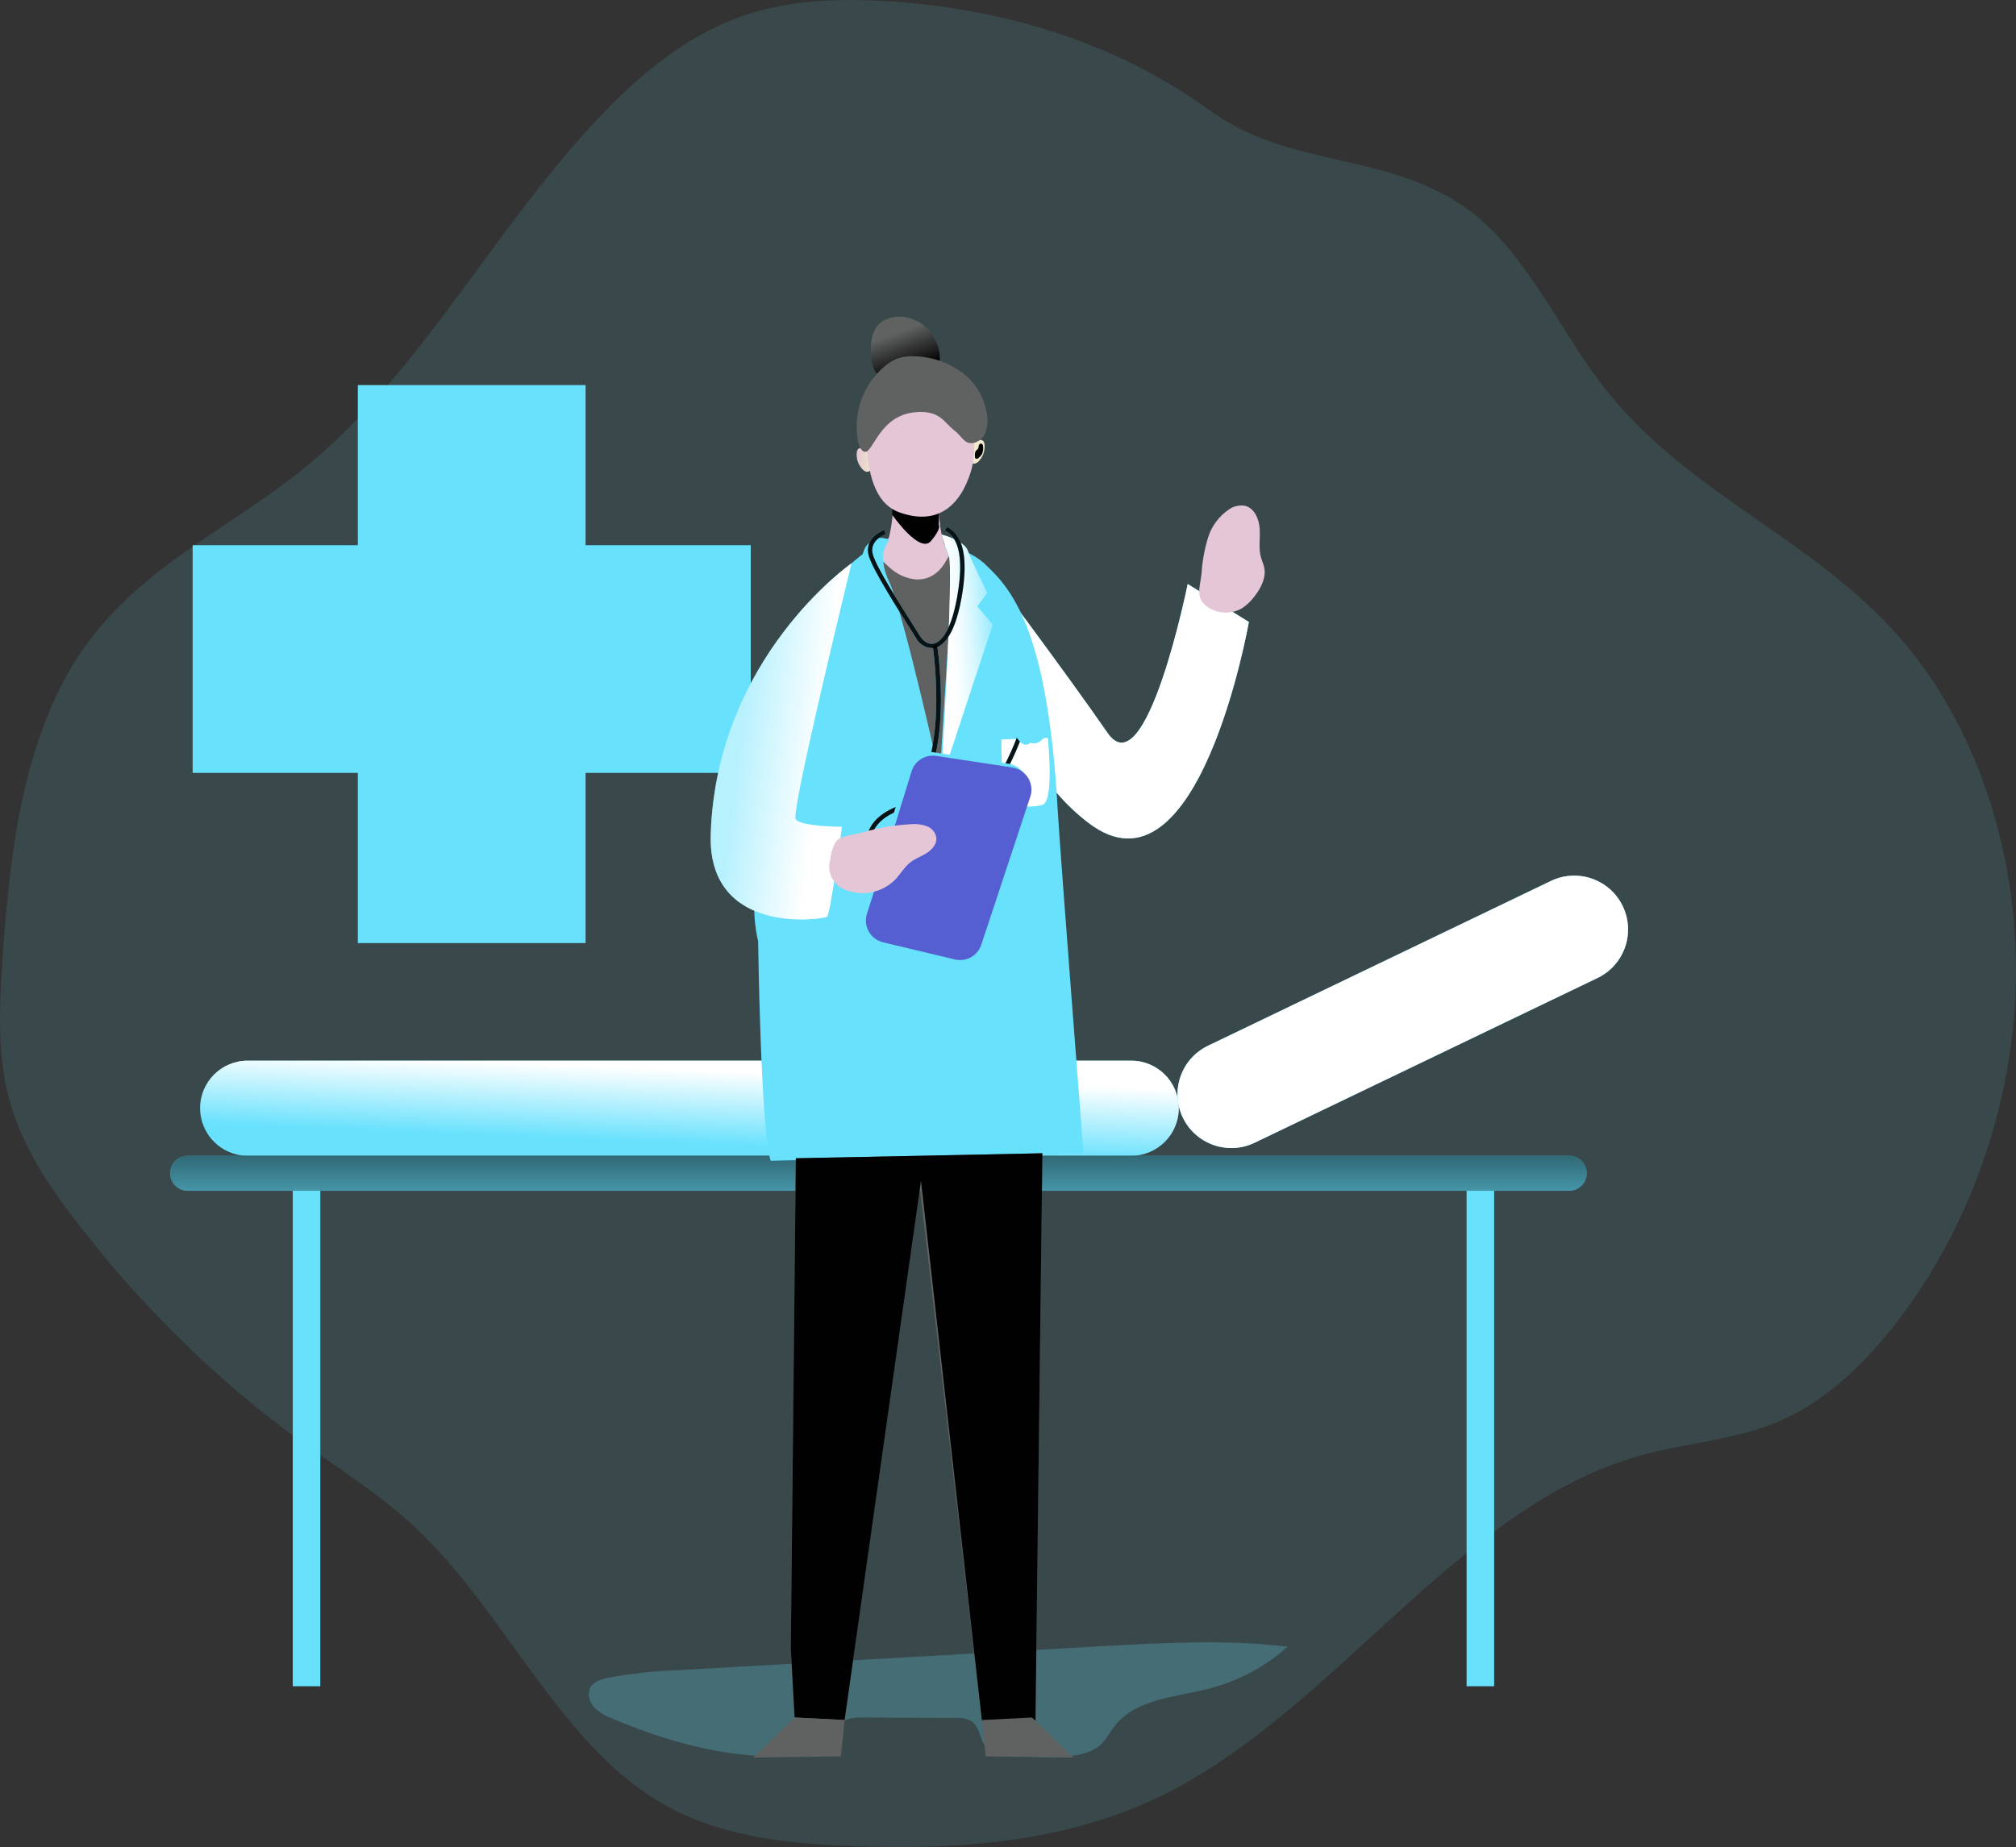 <svg width="311" height="285" viewBox="0 0 311 285" fill="none" xmlns="http://www.w3.org/2000/svg">
    <rect x="0" y="0" width="311" height="285" fill="#333333" stroke="none"/>
    <defs>
        <linearGradient id="paint0_linear_148_104" x1="106.136" y1="176.468" x2="106.621" y2="164.496" gradientUnits="userSpaceOnUse">
            <stop stop-color="white" stop-opacity="0"/>
            <stop offset="0.95" stop-color="white"/>
        </linearGradient>
        <linearGradient id="paint1_linear_148_104" x1="135.508" y1="196.486" x2="135.508" y2="164.442" gradientUnits="userSpaceOnUse">
            <stop offset="0.12" stop-color="#010101" stop-opacity="0"/>
            <stop offset="0.95" stop-color="#010101"/>
        </linearGradient>
        <linearGradient id="paint2_linear_148_104" x1="132.149" y1="70.961" x2="134.57" y2="70.961" gradientUnits="userSpaceOnUse">
            <stop stop-color="#E5C6D6"/>
            <stop offset="0.42" stop-color="#EAD4D0"/>
            <stop offset="1" stop-color="#F0E9CB"/>
        </linearGradient>
        <linearGradient id="paint3_linear_148_104" x1="1470.09" y1="632.062" x2="1460.25" y2="632.062" gradientUnits="userSpaceOnUse">
            <stop stop-color="#E5C6D6"/>
            <stop offset="0.42" stop-color="#EAD4D0"/>
            <stop offset="1" stop-color="#F0E9CB"/>
        </linearGradient>
        <linearGradient id="paint4_linear_148_104" x1="15446.8" y1="11905.9" x2="15560.9" y2="9454.2" gradientUnits="userSpaceOnUse">
            <stop stop-color="white" stop-opacity="0"/>
            <stop offset="0.95" stop-color="white"/>
        </linearGradient>
        <linearGradient id="paint5_linear_148_104" x1="13340.8" y1="25438.3" x2="18370.2" y2="25176.1" gradientUnits="userSpaceOnUse">
            <stop stop-color="white" stop-opacity="0"/>
            <stop offset="0.95" stop-color="white"/>
        </linearGradient>
        <linearGradient id="paint6_linear_148_104" x1="138.329" y1="51.362" x2="140.69" y2="57.638" gradientUnits="userSpaceOnUse">
            <stop stop-color="#010101" stop-opacity="0"/>
            <stop offset="0.95" stop-color="#010101"/>
        </linearGradient>
        <linearGradient id="paint7_linear_148_104" x1="3447.81" y1="2809.34" x2="3630.6" y2="2809.34" gradientUnits="userSpaceOnUse">
            <stop stop-color="#E5C6D6"/>
            <stop offset="0.42" stop-color="#EAD4D0"/>
            <stop offset="1" stop-color="#F0E9CB"/>
        </linearGradient>
        <linearGradient id="paint8_linear_148_104" x1="2524.63" y1="1438.62" x2="2587.16" y2="1137.48" gradientUnits="userSpaceOnUse">
            <stop offset="0.12" stop-color="#010101" stop-opacity="0"/>
            <stop offset="0.95" stop-color="#010101"/>
        </linearGradient>
        <linearGradient id="paint9_linear_148_104" x1="5320.29" y1="3464.5" x2="5778.83" y2="3464.5" gradientUnits="userSpaceOnUse">
            <stop stop-color="#E5C6D6"/>
            <stop offset="0.42" stop-color="#EAD4D0"/>
            <stop offset="1" stop-color="#F0E9CB"/>
        </linearGradient>
        <linearGradient id="paint10_linear_148_104" x1="98.534" y1="111.097" x2="128.27" y2="114.57" gradientUnits="userSpaceOnUse">
            <stop offset="0.52" stop-color="white" stop-opacity="0.52"/>
            <stop offset="0.95" stop-color="white"/>
        </linearGradient>
        <linearGradient id="paint11_linear_148_104" x1="12519.7" y1="38163.3" x2="16098.5" y2="22167.3" gradientUnits="userSpaceOnUse">
            <stop offset="0.12" stop-color="#010101" stop-opacity="0"/>
            <stop offset="0.95" stop-color="#010101"/>
        </linearGradient>
        <linearGradient id="paint12_linear_148_104" x1="4215.47" y1="3081.93" x2="4386.2" y2="3081.93" gradientUnits="userSpaceOnUse">
            <stop stop-color="#E5C6D6"/>
            <stop offset="0.42" stop-color="#EAD4D0"/>
            <stop offset="1" stop-color="#F0E9CB"/>
        </linearGradient>
        <linearGradient id="paint13_linear_148_104" x1="4110.44" y1="8056.02" x2="4309.4" y2="8033.51" gradientUnits="userSpaceOnUse">
            <stop stop-color="white" stop-opacity="0"/>
            <stop offset="0.95" stop-color="white"/>
        </linearGradient>
        <linearGradient id="paint14_linear_148_104" x1="155.424" y1="100.852" x2="146.028" y2="101.498" gradientUnits="userSpaceOnUse">
            <stop stop-color="white" stop-opacity="0"/>
            <stop offset="0.11" stop-color="white" stop-opacity="0.18"/>
            <stop offset="0.29" stop-color="white" stop-opacity="0.42"/>
            <stop offset="0.45" stop-color="white" stop-opacity="0.63"/>
            <stop offset="0.6" stop-color="white" stop-opacity="0.79"/>
            <stop offset="0.74" stop-color="white" stop-opacity="0.9"/>
            <stop offset="0.86" stop-color="white" stop-opacity="0.98"/>
            <stop offset="0.95" stop-color="white"/>
        </linearGradient>
        <linearGradient id="paint15_linear_148_104" x1="5176.18" y1="3336.59" x2="3872.06" y2="4516.2" gradientUnits="userSpaceOnUse">
            <stop offset="0.12" stop-color="#010101" stop-opacity="0"/>
            <stop offset="0.95" stop-color="#010101"/>
        </linearGradient>
        <linearGradient id="paint16_linear_148_104" x1="8922.06" y1="7207.66" x2="6480.35" y2="9058.23" gradientUnits="userSpaceOnUse">
            <stop offset="0.12" stop-color="#010101" stop-opacity="0"/>
            <stop offset="0.95" stop-color="#010101"/>
        </linearGradient>
        <linearGradient id="paint17_linear_148_104" x1="7993.03" y1="7507.38" x2="9840.1" y2="8848.82" gradientUnits="userSpaceOnUse">
            <stop offset="0.12" stop-color="#010101" stop-opacity="0"/>
            <stop offset="0.95" stop-color="#010101"/>
        </linearGradient>
        <linearGradient id="paint18_linear_148_104" x1="5148.72" y1="2891.19" x2="5605.02" y2="2891.19" gradientUnits="userSpaceOnUse">
            <stop stop-color="#E5C6D6"/>
            <stop offset="0.42" stop-color="#EAD4D0"/>
            <stop offset="1" stop-color="#F0E9CB"/>
        </linearGradient>
        <linearGradient id="paint19_linear_148_104" x1="591.504" y1="431.296" x2="580.645" y2="430.068" gradientUnits="userSpaceOnUse">
            <stop offset="0.12" stop-color="#010101" stop-opacity="0"/>
            <stop offset="0.95" stop-color="#010101"/>
        </linearGradient>
        <linearGradient id="paint20_linear_148_104" x1="504.124" y1="436.449" x2="514.985" y2="435.218" gradientUnits="userSpaceOnUse">
            <stop offset="0.12" stop-color="#010101" stop-opacity="0"/>
            <stop offset="0.95" stop-color="#010101"/>
        </linearGradient>
        <linearGradient id="paint21_linear_148_104" x1="1825.36" y1="1213.89" x2="1763.25" y2="1308.18" gradientUnits="userSpaceOnUse">
            <stop offset="0.12" stop-color="#010101" stop-opacity="0"/>
            <stop offset="0.95" stop-color="#010101"/>
        </linearGradient>
        <linearGradient id="paint22_linear_148_104" x1="1225.07" y1="827.871" x2="1199.5" y2="866.756" gradientUnits="userSpaceOnUse">
            <stop offset="0.12" stop-color="#010101" stop-opacity="0"/>
            <stop offset="0.95" stop-color="#010101"/>
        </linearGradient>
        <linearGradient id="paint23_linear_148_104" x1="34452.3" y1="5226.12" x2="34402.1" y2="4783.93" gradientUnits="userSpaceOnUse">
            <stop stop-color="white" stop-opacity="0"/>
            <stop offset="0.95" stop-color="white"/>
        </linearGradient>
    </defs>
    <path opacity="0.24" d="M134.849 0.082C127.644 -0.223 120.302 0.243 113.456 2.862C105.728 5.803 98.91 11.348 92.85 17.674C76.617 34.58 65.002 57.406 47.228 71.992C35.823 81.356 22.008 87.227 13.089 99.778C3.684 113.036 1.461 131.26 0.361 148.482C-0.094 155.323 -0.398 162.335 1.238 168.919C3.097 176.418 7.33 182.718 11.771 188.493C21.933 201.711 33.639 213.159 46.537 222.492C52.515 226.815 58.761 230.699 64.234 235.858C77.694 248.537 86.054 268.475 101.346 277.807C110.438 283.335 120.925 284.45 131.135 284.846C147.418 285.473 164.138 284.433 179.189 277.079C205.836 264.061 224.738 232.617 252.786 224.673C260.227 222.567 268.06 222.235 275.197 218.978C281.838 215.946 287.525 210.52 292.348 204.343C303.613 189.923 310.627 170.772 310.986 151.177C311.345 131.582 304.876 111.756 292.889 98.171C279.483 82.984 260.3 76.117 247.658 60.047C240.526 50.977 235.63 39.155 226.747 32.55C214.337 23.299 199.19 26.181 186.589 17.015C171.284 5.894 152.764 0.848 134.849 0.082Z" fill="#68E1FD" fill-opacity="0.5"/>
<path d="M90.333 59.419H55.2V145.519H90.333V59.419Z" fill="#68E1FD"/>
<path d="M115.819 119.262V84.128H29.719V119.262H115.819Z" fill="#68E1FD"/>
<path d="M49.414 181.818H45.164V260.196H49.414V181.818Z" fill="#68E1FD"/>
<path d="M230.496 181.818H226.246V260.196H230.496V181.818Z" fill="#68E1FD"/>
<path d="M174.508 163.666H38.207C34.156 163.666 30.873 166.949 30.873 170.999V171.005C30.873 175.056 34.156 178.339 38.207 178.339H174.508C178.559 178.339 181.842 175.056 181.842 171.005V170.999C181.842 166.949 178.559 163.666 174.508 163.666Z" fill="#68E1FD"/>
<path d="M174.508 163.666H38.207C34.156 163.666 30.873 166.949 30.873 170.999V171.005C30.873 175.056 34.156 178.339 38.207 178.339H174.508C178.559 178.339 181.842 175.056 181.842 171.005V170.999C181.842 166.949 178.559 163.666 174.508 163.666Z" fill="url(#paint0_linear_148_104)"/>
<path d="M242.074 178.339H28.942C27.45 178.339 26.241 179.549 26.241 181.041C26.241 182.533 27.45 183.743 28.942 183.743H242.074C243.566 183.743 244.775 182.533 244.775 181.041C244.775 179.549 243.566 178.339 242.074 178.339Z" fill="#68E1FD"/>
<path d="M242.074 178.339H28.942C27.45 178.339 26.241 179.549 26.241 181.041C26.241 182.533 27.45 183.743 28.942 183.743H242.074C243.566 183.743 244.775 182.533 244.775 181.041C244.775 179.549 243.566 178.339 242.074 178.339Z" fill="url(#paint1_linear_148_104)"/>
<path d="M132.167 69.813C132.116 70.276 132.166 70.745 132.312 71.188C132.459 71.63 132.699 72.036 133.016 72.377C133.162 72.549 133.349 72.683 133.559 72.766C134.659 73.124 134.725 70.883 134.402 70.243C134.079 69.604 132.328 68.373 132.167 69.813Z" fill="url(#paint2_linear_148_104)"/>
<path d="M151.879 68.558C151.928 69.021 151.878 69.489 151.731 69.932C151.585 70.374 151.346 70.78 151.03 71.122C150.883 71.296 150.693 71.429 150.481 71.511C149.387 71.869 149.321 69.628 149.638 68.988C149.955 68.349 151.718 67.118 151.879 68.558Z" fill="url(#paint3_linear_148_104)"/>
<path opacity="0.24" d="M169.536 269.442C170.558 268.641 171.12 267.41 171.926 266.382C175.148 262.144 181.257 261.899 186.415 260.59C190.951 259.43 195.144 257.203 198.644 254.093C189.081 252.945 179.38 253.495 169.751 254.033L104.606 257.715C100.951 257.84 97.311 258.24 93.716 258.91C92.742 259.114 91.684 259.425 91.146 260.261C90.548 261.212 90.859 262.539 91.606 263.393C92.411 264.199 93.388 264.812 94.463 265.186C104.774 269.574 116.178 272.359 127.2 270.339C127.965 270.201 128.832 269.95 129.142 269.239C129.453 268.528 129.011 267.625 129.142 266.848C129.405 265.348 131.372 265.007 132.89 265.019L147.402 265.091C148.255 265.011 149.112 265.186 149.865 265.593C151.353 266.609 151.15 269.078 152.591 270.159C153.31 270.598 154.139 270.822 154.981 270.805C158.801 271.008 166.266 272 169.536 269.442Z" fill="#68E1FD"/>
<path d="M151.724 86.83C151.724 86.83 164.873 104.403 170.851 113.087C176.828 121.772 183.223 90.117 183.223 90.117L192.655 95.975C192.655 95.975 184.933 139.93 167.946 126.996C150.959 114.062 151.724 86.83 151.724 86.83Z" fill="#68E1FD"/>
<path d="M151.724 86.83C151.724 86.83 164.873 104.403 170.851 113.087C176.828 121.772 183.223 90.117 183.223 90.117L192.655 95.975C192.655 95.975 184.933 139.93 167.946 126.996C150.959 114.062 151.724 86.83 151.724 86.83Z" fill="url(#paint4_linear_148_104)"/>
<path d="M137.014 83.082C132.101 85.473 128.377 89.657 124.797 93.799C124.145 94.662 123.657 95.636 123.357 96.674C119.292 107.553 119.878 114.605 118.575 123.452C117.523 130.714 115.264 138.107 116.955 145.25C116.955 145.25 117.344 174.478 118.892 179.11L167.151 177.957C167.151 177.957 163.481 130.738 163.164 124.928C161.616 96.871 155.956 90.691 151.706 86.83C147.456 82.969 137.014 83.082 137.014 83.082Z" fill="#68E1FD"/>
<path d="M137.014 83.082C132.101 85.473 128.377 89.657 124.797 93.799C124.145 94.662 123.657 95.636 123.357 96.674C119.292 107.553 119.878 114.605 118.575 123.452C117.523 130.714 115.264 138.107 116.955 145.25C116.955 145.25 117.344 174.478 118.892 179.11L167.151 177.957C167.151 177.957 163.319 133.039 163.29 127.247C163.164 102.795 157.049 90.888 151.706 86.83C147.151 83.363 137.014 83.082 137.014 83.082Z" fill="url(#paint5_linear_148_104)"/>
<path d="M154.479 114.103L161.652 113.858C161.652 113.858 162.662 123.607 160.833 124.187C159.004 124.767 154.653 124.282 154.653 124.282L154.479 114.103Z" fill="white"/>
<path d="M135.705 86.256C135.705 86.256 141.3 91.564 144.39 87.989C147.48 84.415 147.092 85.772 147.092 85.772L144.97 119.746L135.705 86.256Z" fill="#606161"/>
<path d="M143.458 51.147C142.415 49.872 140.911 49.06 139.274 48.887C137.702 48.72 135.962 49.27 135.09 50.597C134.549 51.617 134.299 52.767 134.366 53.92C134.273 54.992 134.441 56.071 134.856 57.064C135.37 57.997 136.205 58.713 137.205 59.078C138.367 59.48 139.617 59.555 140.818 59.296C142.019 59.037 143.127 58.453 144.019 57.608C145.836 55.964 144.826 52.832 143.458 51.147Z" fill="#606161"/>
<path d="M143.458 51.147C142.415 49.872 140.911 49.06 139.274 48.887C137.702 48.72 135.962 49.27 135.09 50.597C134.549 51.617 134.299 52.767 134.366 53.92C134.273 54.992 134.441 56.071 134.856 57.064C135.37 57.997 136.205 58.713 137.205 59.078C138.367 59.48 139.617 59.555 140.818 59.296C142.019 59.037 143.127 58.453 144.019 57.608C145.836 55.964 144.826 52.832 143.458 51.147Z" fill="url(#paint6_linear_148_104)"/>
<path d="M137.893 76.083C137.893 76.083 137.827 83.423 136.153 84.965C134.48 86.507 142.848 93.716 146.386 85.676C146.386 85.676 144.324 82.198 145.035 76.346C145.747 70.495 137.893 76.083 137.893 76.083Z" fill="url(#paint7_linear_148_104)"/>
<path d="M137.636 77.822V79.43C137.636 79.43 141.88 85.545 143.613 83.489C145.346 81.433 144.808 80.978 144.808 80.978L145.006 76.346L137.636 77.822Z" fill="url(#paint8_linear_148_104)"/>
<path d="M133.834 65.599C133.834 65.599 132.639 76.794 138.616 79.012C144.593 81.229 148.179 78.049 149.811 72.64C151.443 67.231 148.945 56.329 142.573 57.393C136.201 58.457 133.834 65.599 133.834 65.599Z" fill="url(#paint9_linear_148_104)"/>
<path d="M132.878 69.359C132.601 68.974 132.422 68.526 132.358 68.056C131.97 65.954 132.14 63.787 132.851 61.771C133.562 59.755 134.79 57.961 136.411 56.568C137.064 55.986 137.826 55.537 138.652 55.247C139.481 55.01 140.345 54.921 141.204 54.984C143.908 55.071 146.514 56.01 148.652 57.668C149.707 58.503 150.579 59.547 151.211 60.735C151.844 61.923 152.224 63.229 152.328 64.571C152.397 65.368 152.265 66.169 151.945 66.902C151.782 67.269 151.535 67.591 151.223 67.844C150.911 68.096 150.544 68.271 150.152 68.355C148.771 68.594 148.389 67.315 147.277 66.466C145.591 65.181 145.053 63.28 141.222 63.603C134.994 64.129 134.558 71.409 132.878 69.359Z" fill="#606161"/>
<path d="M131.36 86.931C131.36 86.931 110.512 101.408 109.639 128.723C109.137 144.551 127.015 141.873 127.57 141.466C128.126 141.06 129.889 127.57 129.889 127.57C129.889 127.57 123.518 127.57 122.747 126.41C121.976 125.251 131.36 86.931 131.36 86.931Z" fill="#68E1FD"/>
<path d="M131.36 86.931C131.36 86.931 110.512 101.408 109.639 128.723C109.137 144.551 127.015 141.873 127.57 141.466C128.126 141.06 129.889 127.57 129.889 127.57C129.889 127.57 123.518 127.57 122.747 126.41C121.976 125.251 131.36 86.931 131.36 86.931Z" fill="url(#paint10_linear_148_104)"/>
<path d="M122.771 178.728L122 254.404L122.579 265.019L130.296 265.408L141.88 183.169L151.485 265.551L159.739 265.503L160.803 177.957L122.771 178.728Z" fill="#606161"/>
<path d="M122.771 178.728L122 254.404L122.579 265.019L130.296 265.408L142.077 182.201L151.485 265.551L159.739 265.503L160.803 177.957L122.771 178.728Z" fill="url(#paint11_linear_148_104)"/>
<path d="M185.357 88.462C185.477 86.592 185.814 84.743 186.361 82.951C186.918 81.148 188.084 79.595 189.66 78.558C190.363 78.088 191.218 77.905 192.051 78.043C193.516 78.39 194.239 80.088 194.329 81.594C194.418 83.1 194.119 84.654 194.55 86.101C194.687 86.567 194.896 87.009 195.01 87.481C195.381 89.083 194.544 90.715 193.534 92.012C192.988 92.756 192.312 93.394 191.537 93.895C190.726 94.346 189.805 94.563 188.877 94.522C187.95 94.481 187.052 94.183 186.283 93.662C184.305 92.251 185.142 90.595 185.357 88.462Z" fill="url(#paint12_linear_148_104)"/>
<path d="M116.208 271.2L129.722 271.008L130.296 265.408L122.579 265.019L116.208 271.2Z" fill="#606161"/>
<path d="M165.579 271.2L152.065 271.008L151.485 265.408L159.207 265.019L165.579 271.2Z" fill="#606161"/>
<path d="M137.199 83.357C137.199 83.357 135.012 85.222 137.199 89.854C139.387 94.487 145.179 120.618 145.179 120.618L133.595 101.492L134.886 94.283L132.418 92.389C132.418 92.389 132.418 85.569 133.709 84.152C135 82.736 136.375 82.825 137.199 83.357Z" fill="#68E1FD"/>
<path d="M145.257 82.49C145.257 82.49 148.735 83.357 149.315 85.001C149.895 86.645 152.304 91.468 152.304 91.468L150.762 93.584L153.152 96.381L145.137 120.612C145.137 120.612 147.199 87.792 146.362 85.67C145.526 83.548 145.257 82.49 145.257 82.49Z" fill="#68E1FD"/>
<path d="M137.199 83.357C137.199 83.357 135.012 85.222 137.199 89.854C139.387 94.487 145.179 120.618 145.179 120.618L133.595 101.492L134.886 94.283L132.418 92.389C132.418 92.389 132.418 85.569 133.709 84.152C135 82.736 136.375 82.825 137.199 83.357Z" fill="url(#paint13_linear_148_104)"/>
<path d="M145.257 82.49C145.257 82.49 148.735 83.357 149.315 85.001C149.895 86.645 152.304 91.468 152.304 91.468L150.762 93.584L153.152 96.381L145.137 120.612C145.137 120.612 147.199 87.792 146.362 85.67C145.526 83.548 145.257 82.49 145.257 82.49Z" fill="url(#paint14_linear_148_104)"/>
<path d="M143.726 100.003C143.209 99.968 142.71 99.798 142.278 99.51C141.847 99.223 141.497 98.829 141.264 98.366C141.108 98.103 140.78 97.589 140.355 96.913C138.508 94.002 134.665 87.948 134.026 85.802C133.338 83.519 135.293 82.168 136.416 81.773L136.644 82.425C136.536 82.461 134.002 83.381 134.665 85.605C135.263 87.649 139.088 93.662 140.923 96.549C141.354 97.23 141.682 97.744 141.838 98.013C142.435 98.987 143.194 99.46 143.977 99.322C144.76 99.185 146.548 98.228 147.641 92.203C149.19 83.704 146.613 82.341 145.759 81.887L146.081 81.289C147.038 81.797 149.955 83.333 148.317 92.335C147.193 98.545 145.191 99.806 144.103 100.003C143.978 100.015 143.852 100.015 143.726 100.003Z" fill="#68E1FD"/>
<path d="M139.865 135.752C138.818 135.743 137.79 135.469 136.877 134.957C135.906 134.464 135.092 133.709 134.528 132.777C133.964 131.846 133.672 130.775 133.685 129.686C133.804 127.51 135.376 125.687 138.114 124.551C147.026 120.834 143.918 99.836 143.888 99.627L144.563 99.525C144.701 100.404 147.779 121.258 138.371 125.179C135.896 126.213 134.474 127.827 134.372 129.722C134.375 130.68 134.64 131.619 135.14 132.437C135.639 133.255 136.354 133.92 137.205 134.36C138.182 134.892 139.293 135.128 140.401 135.038C141.51 134.947 142.568 134.535 143.446 133.852C149.967 129.196 157.193 114.414 157.193 112.507H157.88C157.88 114.516 150.678 129.518 143.834 134.414C142.686 135.268 141.296 135.737 139.865 135.752Z" fill="#68E1FD"/>
<path d="M143.726 100.003C143.209 99.968 142.71 99.798 142.278 99.51C141.847 99.223 141.497 98.829 141.264 98.366C141.108 98.103 140.78 97.589 140.355 96.913C138.508 94.002 134.665 87.948 134.026 85.802C133.338 83.519 135.293 82.168 136.416 81.773L136.644 82.425C136.536 82.461 134.002 83.381 134.665 85.605C135.263 87.649 139.088 93.662 140.923 96.549C141.354 97.23 141.682 97.744 141.838 98.013C142.435 98.987 143.194 99.46 143.977 99.322C144.76 99.185 146.548 98.228 147.641 92.203C149.19 83.704 146.613 82.341 145.759 81.887L146.081 81.289C147.038 81.797 149.955 83.333 148.317 92.335C147.193 98.545 145.191 99.806 144.103 100.003C143.978 100.015 143.852 100.015 143.726 100.003Z" fill="url(#paint15_linear_148_104)"/>
<path d="M139.865 135.752C138.818 135.743 137.79 135.469 136.877 134.957C135.906 134.464 135.092 133.709 134.528 132.777C133.964 131.846 133.672 130.775 133.685 129.686C133.804 127.51 135.376 125.687 138.114 124.551C147.026 120.834 143.918 99.836 143.888 99.627L144.563 99.525C144.701 100.404 147.779 121.258 138.371 125.179C135.896 126.213 134.474 127.827 134.372 129.722C134.375 130.68 134.64 131.619 135.14 132.437C135.639 133.255 136.354 133.92 137.205 134.36C138.182 134.892 139.293 135.128 140.401 135.038C141.51 134.947 142.568 134.535 143.446 133.852C149.967 129.196 157.193 114.414 157.193 112.507H157.88C157.88 114.516 150.678 129.518 143.834 134.414C142.686 135.268 141.296 135.737 139.865 135.752Z" fill="url(#paint16_linear_148_104)"/>
<path d="M137.056 128.144L140.045 118.449C140.288 117.658 140.807 116.981 141.509 116.542C142.21 116.103 143.046 115.931 143.864 116.058L155.621 117.851C156.116 117.929 156.588 118.114 157.004 118.392C157.42 118.671 157.771 119.036 158.032 119.464C158.293 119.891 158.458 120.371 158.515 120.868C158.573 121.366 158.521 121.87 158.364 122.346L150.797 145.202C150.526 146.022 149.956 146.711 149.201 147.13C148.446 147.55 147.561 147.67 146.721 147.468L135.645 144.82C135.185 144.71 134.752 144.506 134.373 144.221C133.995 143.936 133.679 143.576 133.446 143.164C133.213 142.752 133.067 142.296 133.018 141.825C132.968 141.354 133.016 140.878 133.159 140.427L137.056 128.144Z" fill="#68E1FD"/>
<path d="M137.056 128.144L140.045 118.449C140.288 117.658 140.807 116.981 141.509 116.542C142.21 116.103 143.046 115.931 143.864 116.058L155.621 117.851C156.116 117.929 156.588 118.114 157.004 118.392C157.42 118.671 157.771 119.036 158.032 119.464C158.293 119.891 158.458 120.371 158.515 120.868C158.573 121.366 158.521 121.87 158.364 122.346L150.797 145.202C150.526 146.022 149.956 146.711 149.201 147.13C148.446 147.55 147.561 147.67 146.721 147.468L135.645 144.82C135.185 144.71 134.752 144.506 134.373 144.221C133.995 143.936 133.679 143.576 133.446 143.164C133.213 142.752 133.067 142.296 133.018 141.825C132.968 141.354 133.016 140.878 133.159 140.427L137.056 128.144Z" fill="url(#paint17_linear_148_104)"/>
<path d="M137.636 128.723L140.624 119.028C140.867 118.237 141.387 117.56 142.089 117.121C142.79 116.682 143.626 116.511 144.444 116.638L156.201 118.431C156.695 118.509 157.167 118.693 157.584 118.972C158 119.25 158.351 119.616 158.612 120.044C158.873 120.471 159.038 120.95 159.095 121.448C159.153 121.946 159.101 122.45 158.944 122.926L151.377 145.782C151.105 146.601 150.535 147.289 149.78 147.708C149.025 148.127 148.14 148.249 147.301 148.047L136.225 145.399C135.765 145.289 135.332 145.085 134.953 144.801C134.575 144.516 134.259 144.156 134.026 143.744C133.793 143.332 133.647 142.876 133.597 142.405C133.548 141.934 133.596 141.458 133.739 141.006L137.636 128.723Z" fill="#555FD2"/>
<path d="M140.594 127.175C141.405 127.103 142.221 127.209 142.985 127.486C143.367 127.627 143.704 127.868 143.962 128.183C144.219 128.499 144.388 128.877 144.45 129.279C144.527 130.242 143.804 131.072 142.997 131.604C142.19 132.136 141.252 132.435 140.487 133.021C139.542 133.75 138.945 134.814 138.126 135.699C137.159 136.687 135.923 137.369 134.571 137.661C133.22 137.953 131.812 137.842 130.523 137.342C129.616 137.041 128.856 136.41 128.393 135.574C127.93 134.738 127.799 133.758 128.025 132.83C128.156 131.945 128.503 130.2 129.22 129.584C129.937 128.968 131.993 128.741 132.92 128.484C135.418 127.75 137.994 127.311 140.594 127.175Z" fill="url(#paint18_linear_148_104)"/>
<path d="M150.767 69.359C150.839 69.29 150.898 69.209 150.941 69.12C150.964 69.013 150.978 68.906 150.983 68.797C150.998 68.69 151.051 68.593 151.132 68.522C151.172 68.487 151.221 68.463 151.273 68.452C151.326 68.442 151.38 68.445 151.431 68.462C151.475 68.483 151.515 68.513 151.547 68.55C151.579 68.587 151.602 68.63 151.616 68.677C151.642 68.769 151.656 68.863 151.658 68.958C151.695 69.329 151.64 69.703 151.497 70.046C151.357 70.272 151.181 70.474 150.977 70.644C150.943 70.688 150.9 70.724 150.852 70.751C150.804 70.777 150.751 70.794 150.696 70.799C150.623 70.795 150.552 70.77 150.493 70.728C150.462 70.717 150.437 70.695 150.421 70.668C150.415 70.642 150.415 70.616 150.421 70.59C150.373 70.337 150.373 70.078 150.421 69.825C150.488 69.639 150.608 69.476 150.767 69.359Z" fill="url(#paint19_linear_148_104)"/>
<path d="M133.422 70.566C133.347 70.499 133.286 70.418 133.243 70.327C133.22 70.221 133.206 70.113 133.201 70.004C133.187 69.897 133.133 69.799 133.051 69.729C133.011 69.694 132.963 69.669 132.91 69.659C132.858 69.648 132.803 69.652 132.753 69.67C132.709 69.69 132.67 69.72 132.639 69.757C132.608 69.794 132.585 69.838 132.573 69.885C132.541 69.975 132.527 70.07 132.531 70.166C132.493 70.534 132.549 70.906 132.693 71.248C132.829 71.474 133.003 71.677 133.207 71.845C133.279 71.932 133.382 71.987 133.494 72.001C133.566 71.994 133.636 71.969 133.697 71.929C133.725 71.914 133.749 71.894 133.769 71.869C133.774 71.844 133.774 71.817 133.769 71.791C133.817 71.539 133.817 71.279 133.769 71.026C133.699 70.843 133.579 70.683 133.422 70.566Z" fill="url(#paint20_linear_148_104)"/>
<path d="M156.404 112.657C156.528 113.409 156.923 114.09 157.516 114.57C157.679 114.737 157.886 114.855 158.113 114.91C158.368 114.932 158.623 114.862 158.831 114.713C159.225 114.468 159.535 114.106 159.717 113.678C159.898 113.25 159.944 112.777 159.847 112.322C159.351 110.505 156.213 110.487 156.404 112.657Z" fill="#68E1FD"/>
<path d="M156.984 111.808C157.073 112.812 158.382 115.394 160.187 114.546C160.734 114.246 161.164 113.771 161.409 113.198C161.654 112.625 161.699 111.986 161.538 111.384C160.905 108.951 156.727 108.927 156.984 111.808Z" fill="#68E1FD"/>
<path d="M156.984 111.808C157.342 115.149 159.901 114.725 160.187 114.546C160.711 114.222 161.121 113.744 161.363 113.178C161.605 112.613 161.666 111.986 161.538 111.384C160.905 108.951 156.673 108.933 156.984 111.808Z" fill="url(#paint21_linear_148_104)"/>
<path d="M157.671 111.993C157.904 114.139 159.548 113.864 159.727 113.751C160.063 113.544 160.328 113.238 160.484 112.876C160.64 112.513 160.681 112.111 160.6 111.725C160.187 110.159 157.474 110.147 157.671 111.993Z" fill="url(#paint22_linear_148_104)"/>
<path d="M239.253 135.938L186.357 161.362C182.224 163.348 180.484 168.308 182.47 172.441C184.456 176.573 189.417 178.313 193.549 176.327L246.446 150.904C250.579 148.918 252.319 143.957 250.333 139.825C248.346 135.692 243.386 133.952 239.253 135.938Z" fill="#68E1FD"/>
<path d="M239.253 135.938L186.357 161.362C182.224 163.348 180.484 168.308 182.47 172.441C184.456 176.573 189.417 178.313 193.549 176.327L246.446 150.904C250.579 148.918 252.319 143.957 250.333 139.825C248.346 135.692 243.386 133.952 239.253 135.938Z" fill="url(#paint23_linear_148_104)"/>

</svg>
